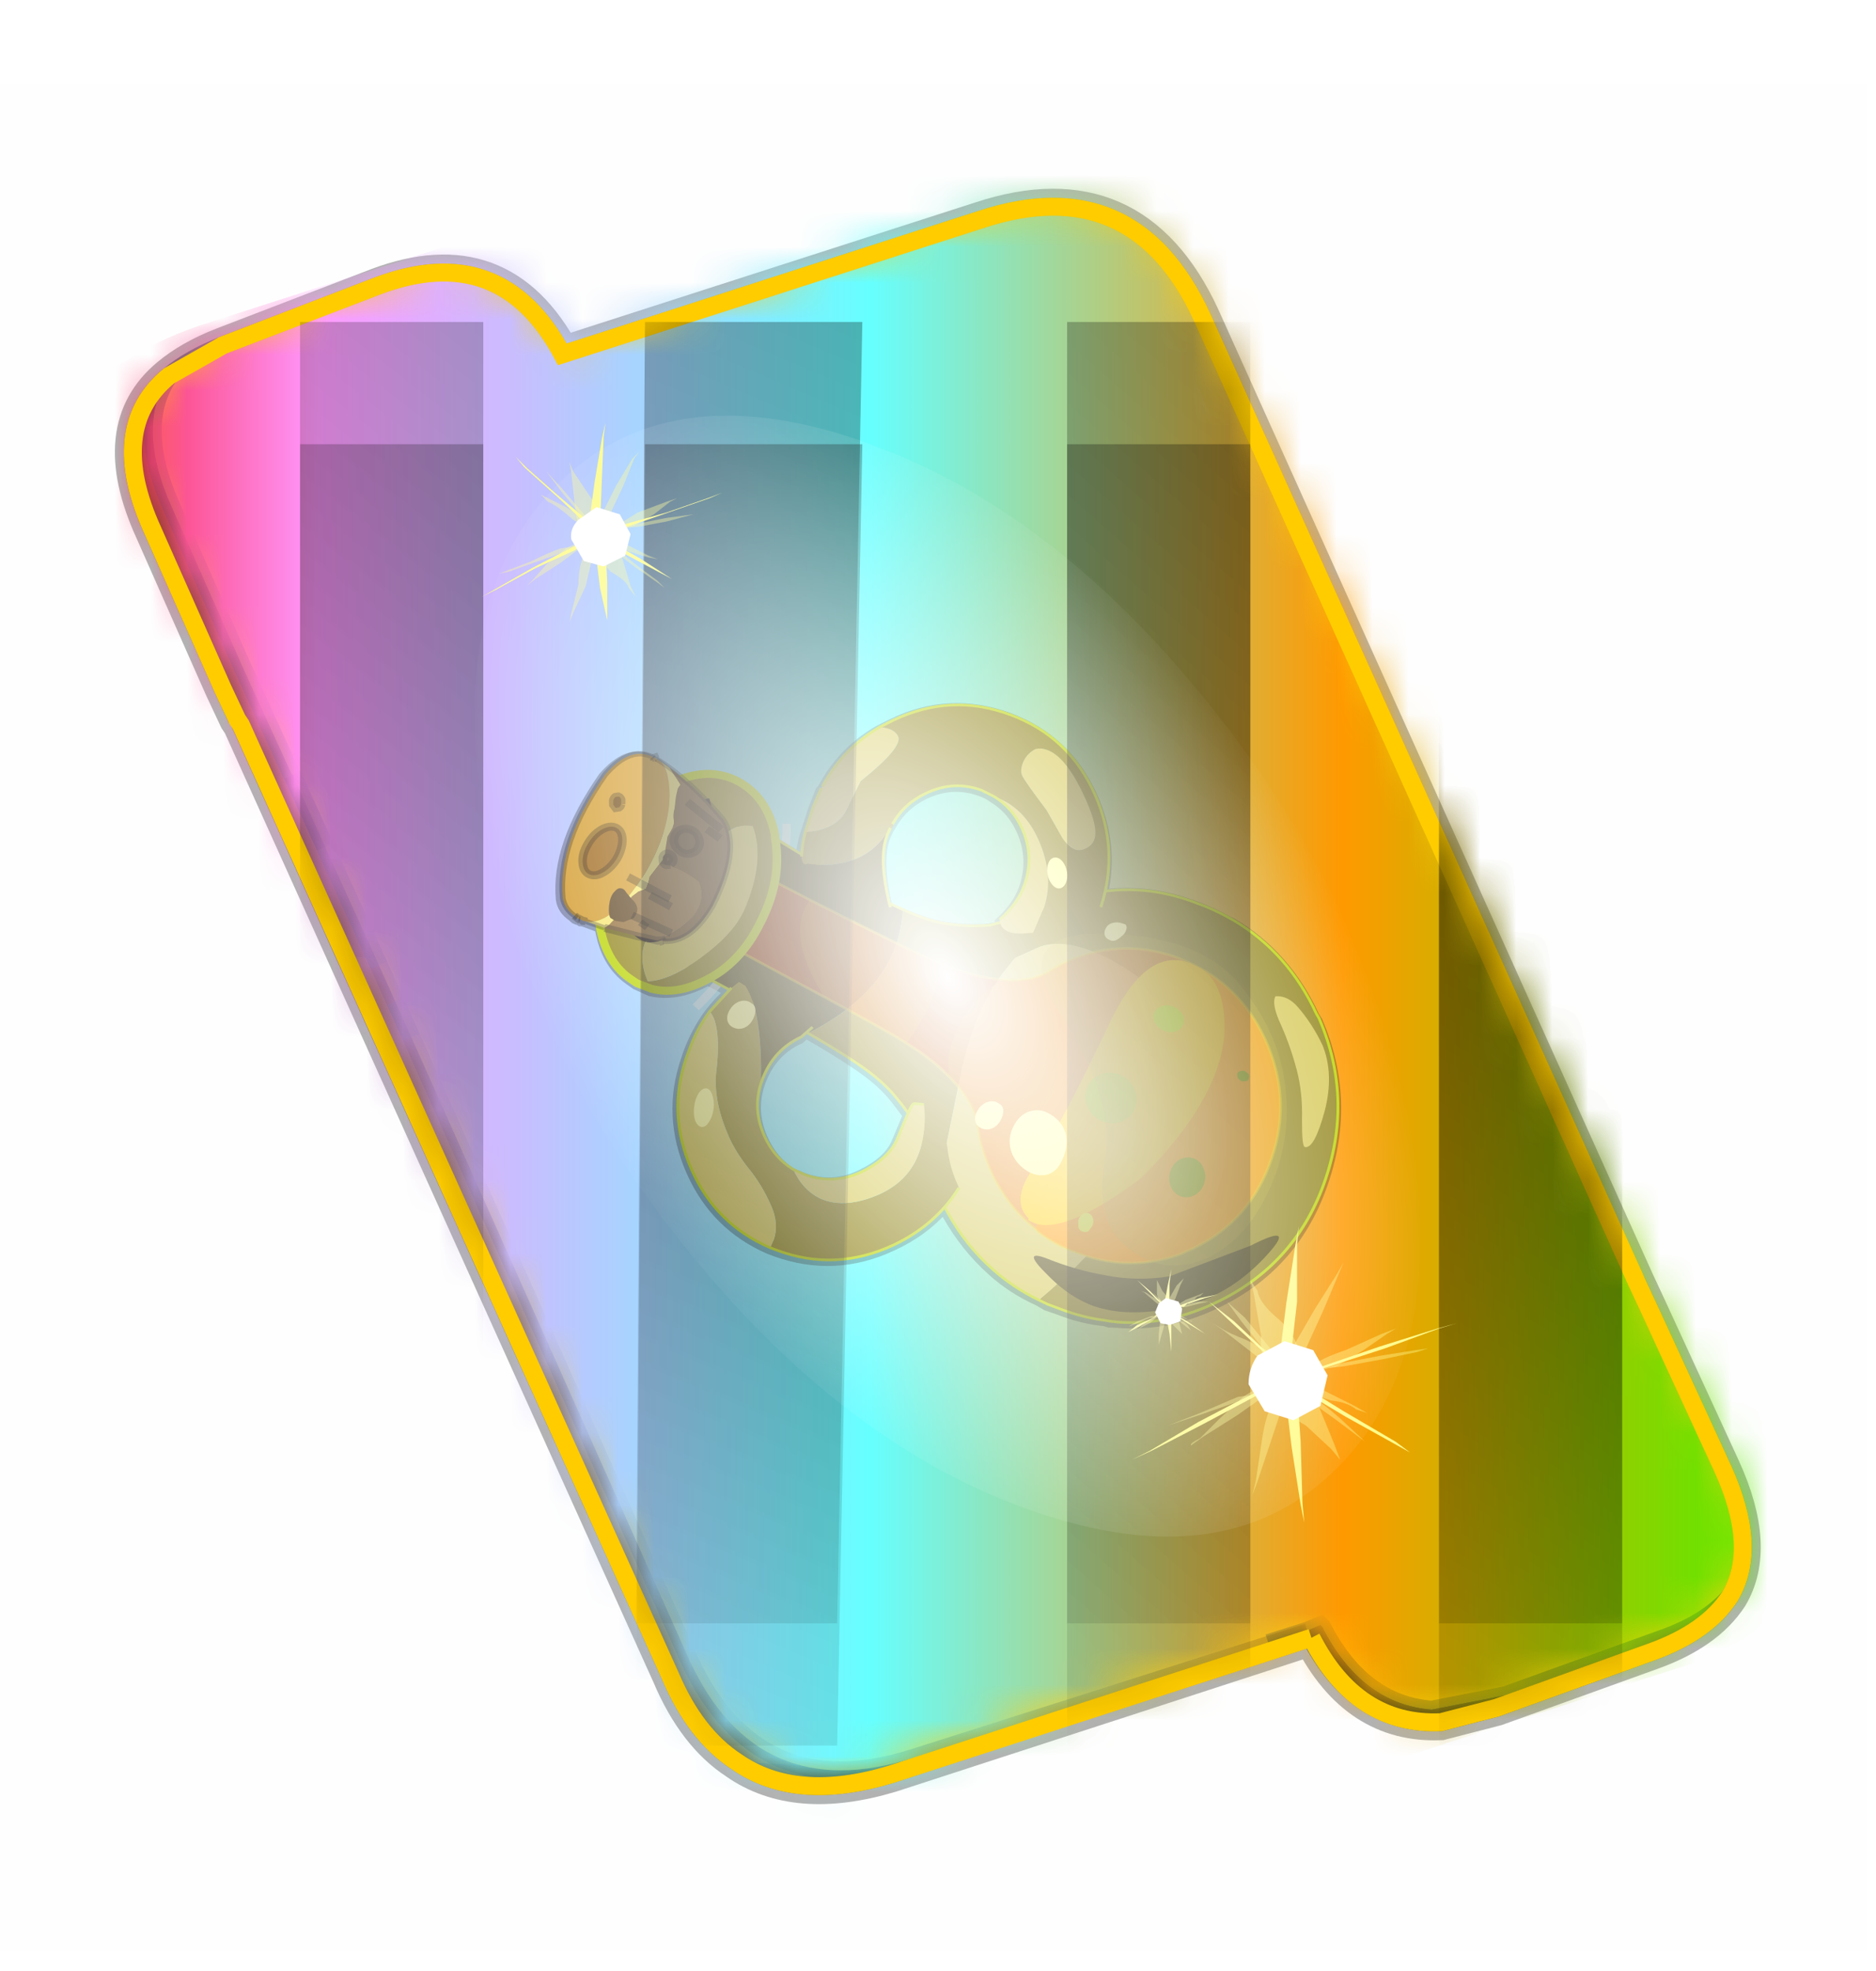 <?xml version='1.0' encoding='UTF-8'?>
<svg xmlns:xlink="http://www.w3.org/1999/xlink" xmlns="http://www.w3.org/2000/svg" version="1.1" width="60px" height="63px" viewBox="0.0 -2.325 60.309 62.631"><defs><g id="c1"><path fill="#000000" fill-opacity="0.004" d="M0.0 0.0 L60.0 0.0 60.0 60.0 0.0 60.0 0.0 0.0"/></g><g id="c2"><path fill="#006699" stroke="none" d="M31.5 39.85 L19.8 43.65 Q17.15 44.45 15.5 43.3 14.35 42.55 13.65 40.9 L1.7 14.45 1.6 14.3 1.2 13.45 -0.75 9.05 Q-2.05 6.2 -0.3 4.75 0.3 4.25 1.2 3.9 L5.5 2.25 Q8.95 0.95 10.65 4.15 L22.3 0.4 Q26.55 -1.0 28.45 3.1 L40.55 29.95 40.9 30.7 42.95 35.15 Q43.95 37.35 43.15 38.7 42.5 39.7 40.95 40.25 L36.65 41.8 35.1 42.2 Q32.75 42.3 31.5 39.85"/><path fill="none" stroke="#000000" stroke-width="1.0" stroke-opacity="0.298" d="M31.5 39.85 L19.8 43.65 Q17.15 44.45 15.5 43.3 14.35 42.55 13.65 40.9 L1.7 14.45 1.6 14.3 1.2 13.45 -0.75 9.05 Q-2.05 6.2 -0.3 4.75 0.3 4.25 1.2 3.9 L5.5 2.25 Q8.95 0.95 10.65 4.15 L22.3 0.4 Q26.55 -1.0 28.45 3.1 L40.55 29.95 40.9 30.7 42.95 35.15 Q43.95 37.35 43.15 38.7 42.5 39.7 40.95 40.25 L36.65 41.8 35.1 42.2 Q32.75 42.3 31.5 39.85"/><path fill="#5b3c00" stroke="none" d="M0.75 8.25 L29.8 9.75 25.55 0.9 Q26.9 1.6 27.8 3.55 L40.7 32.15 Q42.6 36.3 38.3 37.65 L23.3 42.5 13.15 21.4 4.6 20.9 0.7 12.25 Q-0.45 9.75 0.75 8.25 M20.1 43.55 L19.8 43.65 Q17.15 44.45 15.5 43.3 L20.1 43.55"/><path fill="#724b00" stroke="none" d="M25.55 0.9 L29.8 9.75 0.75 8.25 Q1.45 7.3 3.1 6.75 L21.65 0.8 25.55 0.9 M4.6 20.9 L13.15 21.4 23.3 42.5 20.1 43.55 15.5 43.3 Q14.35 42.55 13.65 40.9 L4.6 20.9"/><path fill="none" stroke="#000000" stroke-width="0.5" stroke-opacity="0.302" d="M0.75 8.25 Q-0.45 9.75 0.7 12.25 L4.6 20.9 M23.3 42.5 L38.3 37.65 Q42.6 36.3 40.7 32.15 L27.8 3.55 Q26.9 1.6 25.55 0.9 L21.65 0.8 3.1 6.75 Q1.45 7.3 0.75 8.25 M20.1 43.55 L19.8 43.65 Q17.15 44.45 15.5 43.3 14.35 42.55 13.65 40.9 L4.6 20.9 M20.1 43.55 L23.3 42.5"/><path fill="#fed00b" stroke="none" d="M40.5 29.85 L40.55 29.95 40.9 30.7 42.95 35.15 Q43.95 37.35 43.15 38.7 42.5 39.45 41.2 39.9 L36.9 41.45 34.85 41.85 Q32.9 41.7 31.8 39.55 L31.75 39.5 31.4 39.65 30.3 40.0 31.4 39.65 31.4 39.7 20.4 43.2 Q16.1 44.55 14.2 40.5 L6.45 23.15 6.0 22.15 5.55 21.15 4.05 17.85 3.15 15.85 3.1 15.8 1.75 12.85 -0.2 8.45 Q-1.25 6.15 -0.3 4.75 0.3 4.25 1.2 3.9 L5.5 2.25 Q8.95 0.95 10.65 4.15 L22.3 0.4 Q26.55 -1.0 28.45 3.1 L40.5 29.85"/><path fill="#5b3c00" stroke="none" d="M43.15 38.7 Q42.5 39.7 40.95 40.25 L36.65 41.8 35.1 42.2 Q32.75 42.3 31.45 39.8 L31.4 39.7 31.4 39.65 31.75 39.5 31.8 39.55 Q32.9 41.7 34.85 41.85 L36.9 41.45 41.2 39.9 Q42.5 39.45 43.15 38.7 M3.1 15.8 Q2.25 15.35 1.6 14.3 L1.2 13.45 -0.75 9.05 Q-2.05 6.2 -0.3 4.75 -1.25 6.15 -0.2 8.45 L1.75 12.85 3.1 15.8"/><path fill="#9d147b" stroke="none" d="M31.4 39.65 L30.3 40.0 31.4 39.65"/><path fill="none" stroke="#003333" stroke-width="0.5" stroke-opacity="0.51" d="M40.5 29.85 L40.55 29.95 40.9 30.7 42.95 35.15 Q43.95 37.35 43.15 38.7 42.5 39.7 40.95 40.25 L36.65 41.8 35.1 42.2 Q32.75 42.3 31.45 39.8 L31.4 39.7 M6.45 23.15 L6.0 22.15 M5.55 21.15 L4.05 17.85 3.1 15.8 1.75 12.85 -0.2 8.45 Q-1.25 6.15 -0.3 4.75 0.3 4.25 1.2 3.9 L5.5 2.25 Q8.95 0.95 10.65 4.15 M1.6 14.3 L1.2 13.45 -0.75 9.05 Q-2.05 6.2 -0.3 4.75 M31.4 39.65 L31.75 39.5 31.8 39.55 Q32.9 41.7 34.85 41.85 L36.9 41.45 41.2 39.9 Q42.5 39.45 43.15 38.7 M31.4 39.65 L30.3 40.0 31.4 39.65 31.4 39.7"/><path fill="none" stroke="#000000" stroke-width="0.5" stroke-opacity="0.302" d="M31.4 39.7 L20.4 43.2 Q16.1 44.55 14.2 40.5 L6.45 23.15 M6.0 22.15 L5.55 21.15 M10.65 4.15 L22.3 0.4 Q26.55 -1.0 28.45 3.1 L40.5 29.85 M4.05 17.85 L3.15 15.85"/><path fill="#fcf2cf" stroke="none" d="M9.15 13.6 Q9.8 12.8 9.55 11.6 L9.1 10.55 22.05 6.35 Q24.9 5.45 26.25 7.85 L26.5 8.3 35.8 29.0 35.95 29.35 Q34.75 29.3 34.1 30.1 33.45 30.9 33.7 32.1 L34.0 32.9 20.65 37.2 Q18.8 37.8 17.65 37.0 16.8 36.4 16.3 35.2 L6.95 14.6 6.8 14.4 7.1 14.4 Q8.4 14.45 9.15 13.6"/><path fill="#9f6b00" stroke="none" d="M28.25 6.1 L35.55 22.3 39.35 30.75 Q41.1 34.5 37.2 35.7 L20.45 41.1 Q16.8 42.25 15.2 39.0 L15.0 38.6 8.25 23.65 3.35 12.8 Q1.65 9.1 5.5 7.85 L22.25 2.5 Q26.05 1.25 27.75 4.95 L28.25 6.1 M9.15 13.6 Q8.4 14.45 7.1 14.4 L6.8 14.4 6.95 14.6 16.3 35.2 Q16.8 36.4 17.65 37.0 18.8 37.8 20.65 37.2 L34.0 32.9 33.7 32.1 Q33.45 30.9 34.1 30.1 34.75 29.3 35.95 29.35 L35.8 29.0 26.5 8.3 26.25 7.85 Q24.9 5.45 22.05 6.35 L9.1 10.55 9.55 11.6 Q9.8 12.8 9.15 13.6"/><path fill="none" stroke="#f0b92b" stroke-width="0.5" d="M9.15 13.6 Q9.8 12.8 9.55 11.6 L9.1 10.55 22.05 6.35 Q24.9 5.45 26.25 7.85 L26.5 8.3 35.8 29.0 35.95 29.35 Q34.75 29.3 34.1 30.1 33.45 30.9 33.7 32.1 L34.0 32.9 20.65 37.2 Q18.8 37.8 17.65 37.0 16.8 36.4 16.3 35.2 L6.95 14.6 6.8 14.4 7.1 14.4 Q8.4 14.45 9.15 13.6"/><path fill="none" stroke="#feaa00" stroke-width="1.0" d="M28.25 6.1 L35.55 22.3 M15.0 38.6 L8.25 23.65"/><path fill="none" stroke="#fbeec5" stroke-width="1.0" d="M35.55 22.3 L39.35 30.75 Q41.1 34.5 37.2 35.7 L20.45 41.1 Q16.8 42.25 15.2 39.0 L15.0 38.6 M8.25 23.65 L3.35 12.8 Q1.65 9.1 5.5 7.85 L22.25 2.5 Q26.05 1.25 27.75 4.95 L28.25 6.1"/></g><g id="c3"><path fill="#7fdbfe" stroke="none" d="M10.75 4.9 Q10.75 4.6 10.9 4.35 11.25 3.45 11.95 2.75 13.3 1.5 14.35 2.1 15.4 2.7 14.95 4.45 14.7 5.4 14.1 6.15 L13.75 6.5 Q13.1 7.15 12.35 7.35 L11.4 7.2 Q10.95 6.9 10.75 6.4 10.5 5.75 10.75 4.9 M7.5 5.9 Q7.0 5.85 6.6 5.5 6.05 5.0 5.8 4.15 L5.7 3.6 Q5.55 2.65 5.8 1.7 6.25 0.0 7.5 0.0 L7.6 0.0 Q8.85 0.0 9.3 1.7 9.55 2.65 9.4 3.6 L9.3 4.15 8.5 5.5 7.6 5.9 7.5 5.9 M4.35 4.9 Q4.6 5.75 4.35 6.4 L3.7 7.2 2.75 7.35 Q2.0 7.15 1.35 6.5 L1.0 6.15 Q0.4 5.4 0.15 4.45 -0.3 2.7 0.75 2.1 1.8 1.5 3.15 2.75 3.85 3.45 4.2 4.35 L4.35 4.9 M5.5 13.7 Q4.45 13.9 3.65 12.95 2.75 12.0 3.2 10.25 3.7 8.5 5.25 7.6 6.4 6.9 7.55 7.0 8.75 6.9 9.9 7.6 11.45 8.5 11.95 10.25 12.35 12.0 11.5 12.95 10.7 13.9 9.65 13.7 8.55 13.5 7.55 12.6 6.55 13.5 5.5 13.7"/></g><g id="c4"><g><use transform="matrix(1.0,0.0,0.0,1.0,0.0,0.0)" xlink:href="#c3"/></g></g><radialGradient gradientUnits="userSpaceOnUse" r="819.2" cx="0" cy="0" spreadMethod="pad" gradientTransform="matrix(0.091,0.0,0.0,0.091,0.6,3.4)" id="gradient1"><stop offset="0.0" stop-color="#ffffff"/><stop offset="1.0" stop-color="#ffffff" stop-opacity="0.0"/></radialGradient><g id="c5"><path stroke="none" fill="url(#gradient1)" d="M36.65 -54.65 Q60.05 -42.0 69.75 -17.95 80.55 8.9 68.0 34.1 55.45 59.35 26.8 68.2 -1.8 77.05 -29.7 64.3 -57.6 51.6 -68.45 24.75 -79.3 -2.05 -66.75 -27.25 L-66.7 -27.3 Q-54.1 -52.5 -25.5 -61.4 3.1 -70.2 31.0 -57.5 L36.65 -54.65"/></g><g id="c6"><g><use transform="matrix(1.0,0.0,0.0,1.0,0.0,0.0)" xlink:href="#c5"/></g></g><radialGradient gradientUnits="userSpaceOnUse" r="819.2" cx="0" cy="0" spreadMethod="pad" gradientTransform="matrix(0.209,0.0,0.0,0.177,67.15,107.2)" id="gradient2"><stop offset="0.357" stop-color="#ffffff"/><stop offset="0.671" stop-opacity="0.0"/></radialGradient><g id="c7"><path fill="none" stroke-linejoin="round" stroke-linecap="round" stroke="url(#gradient2)" stroke-width="0.5" d="M136.55 165.8 L68.6 106.0 68.4 106.0 118.25 201.5 M68.3 105.8 L68.35 105.8 68.3 105.8 68.3 105.85 68.4 106.0 68.3 106.0 86.55 211.5 M68.3 105.8 L68.3 105.85 68.3 106.0 68.15 105.95 18.25 151.55 M68.3 105.85 L68.25 105.85 68.3 106.0 50.0 193.2 M68.25 105.85 L68.15 105.95 0.05 97.7 M68.3 105.85 L68.25 105.8 68.25 105.85 M68.25 105.8 L68.2 105.7 0.0 45.7 M68.3 105.8 L68.25 105.75 68.25 105.8 M68.25 105.75 L68.2 105.7 18.25 10.05 M68.6 106.0 L68.35 105.8 118.25 60.15 M86.6 18.35 L68.3 105.8 M136.6 114.25 L68.6 106.0 M68.25 105.75 L49.95 0.05"/></g><g id="c8"><g><use transform="matrix(1.0,0.0,0.0,1.0,0.0,0.0)" xlink:href="#c7"/></g></g><g id="c9"><g><use transform="matrix(1.0,0.0,0.0,1.0,0.0,0.0)" xlink:href="#c2"/></g><g><use transform="matrix(0.239,-0.087,0.1,0.234,34.25,31.15)" xlink:href="#c4"/></g><g><use transform="matrix(0.239,-0.087,0.1,0.234,4.25,10.3)" xlink:href="#c4"/></g><g><use transform="matrix(0.141,-0.038,0.111,0.226,20.25,20.65)" filter="url(#filter7)" xlink:href="#c6"/></g><g><use transform="matrix(-0.155,0.051,0.084,0.147,22.6,3.15)" filter="url(#filter8)" xlink:href="#c8"/></g></g><filter id="filter7"><feColorMatrix in="SourceGraphic" type="matrix" values="0.0 0.0 0.0 0.0 0.797 0.0 0.0 0.0 0.0 0.598 0.0 0.0 0.0 0.0 0.199 0.0 0.0 0.0 1.0 0.0" result="cxform"/><feComposite operator="in" in2="SourceGraphic" result="color-xform"/></filter><filter id="filter8"><feColorMatrix in="SourceGraphic" type="matrix" values="0.0 0.0 0.0 0.0 0.996 0.0 0.0 0.0 0.0 0.996 0.0 0.0 0.0 0.0 0.996 0.0 0.0 0.0 1.0 0.0" result="cxform"/><feComposite operator="in" in2="SourceGraphic" result="color-xform"/></filter><g id="c10"><path fill="#ffffff" stroke="none" d="M37.9 92.95 L26.2 96.75 Q23.55 97.55 21.9 96.4 20.75 95.65 20.05 94.0 L8.1 67.55 8.0 67.4 7.6 66.55 5.65 62.15 Q4.35 59.3 6.1 57.85 6.7 57.35 7.6 57.0 L11.9 55.35 Q15.35 54.05 17.05 57.25 L28.7 53.5 Q32.95 52.1 34.85 56.2 L46.95 83.05 47.3 83.8 49.35 88.25 Q50.35 90.45 49.55 91.8 48.9 92.8 47.35 93.35 L43.05 94.9 41.5 95.3 Q39.15 95.4 37.9 92.95"/></g><linearGradient gradientUnits="userSpaceOnUse" x1="-819.2" x2="819.2" spreadMethod="pad" gradientTransform="matrix(0.026,0.0,0.0,0.027,20.9,21.95)" id="gradient3"><stop offset="0.0" stop-color="#f90013"/><stop offset="0.161" stop-color="#ff99ff"/><stop offset="0.463" stop-color="#66ffff"/><stop offset="0.722" stop-color="#ff9900"/><stop offset="1.0" stop-color="#33ff00"/></linearGradient><g id="c11"><path stroke="none" fill="url(#gradient3)" d="M0.6 8.2 Q1.05 7.55 2.0 7.1 2.65 6.65 3.65 6.3 L22.15 0.35 Q26.4 -1.05 28.3 3.05 L41.2 31.65 Q42.8 35.1 40.05 36.65 39.35 37.25 38.15 37.6 L19.65 43.6 Q17.0 44.4 15.35 43.25 14.2 42.5 13.5 40.85 L0.55 12.2 Q-0.6 9.7 0.6 8.2"/></g><g id="c12"><g><use transform="matrix(1.0,0.0,0.0,1.0,0.0,0.0)" xlink:href="#c11"/></g></g><g id="c13"><path fill="none" stroke="#000000" stroke-width="1.5" stroke-opacity="0.302" d="M115.05 27.75 L117.1 25.95 Q117.35 25.7 117.75 25.55 L118.0 25.15 118.15 25.05 118.25 25.05 118.5 24.8 118.75 24.25 Q119.95 22.45 119.4 20.5 116.2 10.7 103.25 1.65 97.05 -1.85 94.1 1.25 L94.1 1.4 Q93.95 1.4 93.95 1.65 L93.85 1.65 93.7 1.8 93.55 1.8 93.05 2.55 92.15 4.25 Q91.4 5.5 90.6 7.1 84.8 7.1 81.45 10.95 77.8 15.35 79.35 22.05 L79.6 22.7 78.2 24.5 76.4 27.0 Q75.6 25.3 74.05 23.35 L70.95 19.6 68.25 16.65 67.85 16.5 Q61.8 11.1 54.05 9.55 L51.2 9.15 Q39.7 7.7 31.4 14.95 23.3 22.2 23.3 33.7 23.3 43.15 28.7 51.0 L28.55 51.0 Q20.55 52.7 14.25 58.4 11.9 60.45 9.95 62.9 L9.45 63.4 Q2.75 72.2 2.6 84.5 L2.45 85.4 Q2.6 101.0 13.2 113.55 24.05 126.5 39.8 128.55 49.9 129.95 58.15 126.2 L59.45 125.7 60.1 125.2 Q63.7 123.5 66.8 120.65 L68.65 119.1 69.65 117.8 Q73.15 114.2 75.1 109.95 77.8 104.25 78.45 97.55 L78.45 96.35 Q83.6 99.2 89.85 99.85 101.35 101.15 109.6 94.05 L110.5 93.25 Q117.75 86.05 117.75 75.2 117.75 64.05 110.35 55.4 L109.6 54.5 Q106.65 51.15 103.15 48.8 100.7 47.25 98.35 46.25 L99.9 44.4 100.95 43.25 101.95 43.4 Q107.65 44.15 111.3 41.7 L113.2 39.75 114.0 38.5 Q116.7 34.2 115.05 27.75 M77.7 78.0 L81.45 81.9 Q84.15 84.75 89.85 85.4 95.25 86.05 99.25 82.65 L100.95 81.0 Q103.15 77.9 103.15 73.5 103.15 68.35 99.9 64.3 L99.25 63.55 Q95.25 59.15 89.85 58.65 L88.55 58.1 88.4 58.25 Q82.45 65.85 80.5 69.6 79.1 72.2 78.45 74.9 L77.7 78.0 M59.6 27.5 L59.05 27.1 Q55.6 24.15 51.2 23.6 45.65 22.95 41.75 26.35 40.85 27.1 40.2 28.15 37.9 31.25 37.9 35.4 37.9 41.05 41.75 45.45 44.1 48.15 48.2 49.85 L48.45 50.5 49.9 50.25 50.15 50.25 Q54.3 49.2 58.15 46.9 60.5 45.45 63.6 42.5 L65.15 40.95 65.4 40.55 Q63.85 32.15 60.75 28.65 L60.0 27.9 59.6 27.5"/><path fill="none" stroke="#ffffff" stroke-width="1.5" stroke-opacity="0.502" d="M76.25 20.5 Q78.35 26.7 88.55 36.4 96.7 43.25 104.8 47.0"/><path fill="#4f1219" fill-opacity="0.541" d="M10.0 71.35 Q17.65 69.05 29.6 73.15 41.5 77.2 48.45 84.8 55.35 92.4 58.55 102.05 61.85 111.75 59.7 118.85 57.55 126.0 43.8 123.6 30.05 121.15 20.4 111.9 10.75 102.7 6.55 88.15 2.4 73.6 10.0 71.35"/><path fill="none" stroke="#ffffff" stroke-width="1.5" stroke-opacity="0.502" d="M10.0 71.35 Q17.65 69.05 29.6 73.15 41.5 77.2 48.45 84.8 55.35 92.4 58.55 102.05 61.85 111.75 59.7 118.85 57.55 126.0 43.8 123.6 30.05 121.15 20.4 111.9 10.75 102.7 6.55 88.15 2.4 73.6 10.0 71.35"/><path fill="#524b14" stroke="none" d="M83.15 16.85 L104.95 37.7 Q94.25 50.0 88.05 58.0 69.55 55.3 63.25 42.1 70.65 34.55 83.15 16.85"/><path fill="#968a25" stroke="none" d="M88.05 58.0 Q82.15 65.55 80.15 69.35 78.75 71.95 78.05 74.65 76.55 79.55 77.25 84.2 L77.55 86.2 77.65 86.6 77.85 88.1 78.15 92.6 66.05 74.45 Q59.1 63.95 50.9 58.65 L48.2 57.0 43.2 56.5 Q37.4 56.5 31.5 64.05 25.1 72.25 25.1 82.1 25.1 86.8 27.3 90.2 L31.7 94.6 Q47.1 109.05 69.35 117.55 L68.25 118.75 66.45 120.35 Q63.35 123.15 59.8 124.95 L59.1 125.35 57.9 125.95 Q49.6 129.6 39.5 128.2 23.7 126.1 12.85 113.25 2.25 100.7 2.15 85.1 L2.25 84.2 Q2.45 71.95 9.15 63.15 L9.65 62.55 Q11.55 60.15 13.95 58.1 20.2 52.4 28.2 50.7 L31.0 50.2 38.7 50.0 40.6 50.3 40.9 50.3 41.2 50.3 42.5 50.4 49.6 49.9 49.8 49.9 Q54.0 48.9 57.9 46.6 60.2 45.2 63.25 42.1 69.55 55.3 88.05 58.0"/><path fill="#d7ca5b" stroke="none" d="M78.15 92.6 L78.25 93.9 78.25 94.3 78.05 97.2 Q77.45 103.95 74.75 109.55 72.75 113.85 69.35 117.55 47.1 109.05 31.7 94.6 L27.3 90.2 Q25.1 86.8 25.1 82.1 25.1 72.25 31.5 64.05 37.4 56.5 43.2 56.5 L48.2 57.0 50.9 58.65 Q59.1 63.95 66.05 74.45 L78.15 92.6"/><path fill="none" stroke="#bdd60a" stroke-width="0.5" d="M104.95 37.7 Q94.25 50.0 88.05 58.0 82.15 65.55 80.15 69.35 78.75 71.95 78.05 74.65 76.55 79.55 77.25 84.2 L77.55 86.2 77.65 86.6 77.85 88.1 78.15 92.6 78.25 93.9 78.25 94.3 78.05 97.2 Q77.45 103.95 74.75 109.55 72.75 113.85 69.35 117.55 L68.25 118.75 66.45 120.35 Q63.35 123.15 59.8 124.95 L59.1 125.35 57.9 125.95 Q49.6 129.6 39.5 128.2 23.7 126.1 12.85 113.25 2.25 100.7 2.15 85.1 L2.25 84.2 Q2.45 71.95 9.15 63.15 L9.65 62.55 Q11.55 60.15 13.95 58.1 20.2 52.4 28.2 50.7 L31.0 50.2 38.7 50.0 40.6 50.3 40.9 50.3 41.2 50.3 42.5 50.4 49.6 49.9 49.8 49.9 Q54.0 48.9 57.9 46.6 60.2 45.2 63.25 42.1 70.65 34.55 83.15 16.85"/><path fill="#ff3300" fill-opacity="0.463" d="M77.95 35.05 L84.35 27.65 94.45 38.6 82.75 52.6 Q84.65 39.4 77.95 35.05 M72.45 65.45 Q69.35 69.65 67.85 73.65 L67.15 71.75 Q66.35 69.75 64.75 67.85 L62.4 65.45 Q59.1 62.35 54.5 60.75 L52.0 59.95 Q56.2 58.1 61.0 53.6 63.35 57.9 66.35 60.65 69.25 63.35 72.45 65.45"/><path fill="#ff6600" fill-opacity="0.533" d="M77.95 35.05 Q84.65 39.4 82.75 52.6 74.45 62.55 72.45 65.45 69.25 63.35 66.35 60.65 63.35 57.9 61.0 53.6 63.95 50.9 77.95 35.05 M67.85 73.65 Q65.85 78.55 66.45 82.8 L66.75 83.9 Q67.95 88.0 67.85 92.6 L67.85 92.8 Q67.65 99.7 64.75 104.95 L19.8 67.75 21.0 66.55 Q29.3 59.25 40.8 60.75 L42.9 61.15 43.1 61.15 43.8 61.35 Q47.6 62.05 52.0 59.95 L54.5 60.75 Q59.1 62.35 62.4 65.45 L64.75 67.85 Q66.35 69.75 67.15 71.75 L67.85 73.65"/><path fill="#ff9900" stroke="none" d="M64.75 104.95 L64.45 105.75 Q62.5 109.15 59.4 111.75 56.3 114.45 52.8 115.95 48.0 117.95 42.4 117.85 L39.7 117.55 Q28.3 116.05 20.3 106.55 12.45 97.3 12.65 85.5 12.85 74.75 19.8 67.75 L64.75 104.95"/><path fill="none" stroke="#e7d010" stroke-width="0.5" stroke-opacity="0.471" d="M82.75 52.6 L94.45 38.6 84.35 27.65 77.95 35.05 M82.75 52.6 Q74.45 62.55 72.45 65.45 69.35 69.65 67.85 73.65 65.85 78.55 66.45 82.8 L66.75 83.9 Q67.95 88.0 67.85 92.6 L67.85 92.8 Q67.65 99.7 64.75 104.95 L64.45 105.75 Q62.5 109.15 59.4 111.75 56.3 114.45 52.8 115.95 48.0 117.95 42.4 117.85 L39.7 117.55 Q28.3 116.05 20.3 106.55 12.45 97.3 12.65 85.5 12.85 74.75 19.8 67.75 L21.0 66.55 Q29.3 59.25 40.8 60.75 L42.9 61.15 43.1 61.15 43.8 61.35 Q47.6 62.05 52.0 59.95 56.2 58.1 61.0 53.6 63.95 50.9 77.95 35.05"/><path fill="#ffcc00" stroke="none" d="M19.2 68.35 Q25.5 62.05 38.2 74.65 51.6 87.5 61.5 95.1 66.65 99.0 65.05 102.9 L65.25 103.0 Q62.2 108.35 43.6 102.5 25.1 93.7 19.2 82.7 14.35 72.75 19.2 68.45 L19.2 68.35"/><path fill="#524b14" stroke="none" d="M64.85 110.95 Q68.65 107.45 66.05 113.75 63.55 120.25 58.8 123.15 54.2 126.1 46.0 127.0 37.8 127.9 29.0 123.45 20.2 118.95 30.2 120.45 L45.9 121.05 Q51.7 120.05 56.3 117.25 61.0 114.55 64.85 110.95"/><path fill="#d7ca5b" stroke="none" d="M7.75 78.75 Q9.05 79.85 8.95 84.1 8.95 88.4 9.65 92.8 10.35 97.1 12.45 101.7 14.45 106.35 13.95 106.55 12.55 107.45 8.05 101.5 3.75 95.7 3.55 90.0 3.65 85.7 4.85 81.9 5.65 79.35 7.75 78.75"/><path fill="#968a25" stroke="none" d="M94.95 46.2 L95.75 45.1 97.45 45.7 102.75 48.5 Q101.85 51.8 106.35 59.75 108.8 64.55 108.8 71.35 108.8 74.35 107.85 77.95 106.85 81.4 106.85 85.7 106.85 89.2 108.8 91.6 L110.1 92.9 109.2 93.7 Q101.05 100.9 89.45 99.6 80.95 98.6 74.35 93.5 L74.35 92.4 Q74.35 89.3 73.35 85.9 72.35 82.5 72.35 81.0 72.35 79.45 73.25 78.15 L74.05 77.05 Q75.35 81.4 78.15 84.8 82.55 90.1 90.05 90.1 95.65 90.1 98.35 87.1 100.45 84.7 100.55 80.65 102.85 77.55 102.85 73.15 102.85 67.95 99.55 63.95 94.05 51.6 94.95 46.2"/><path fill="#524b14" stroke="none" d="M99.55 63.95 L98.95 63.25 Q94.95 58.85 89.45 58.25 L86.85 57.2 94.95 46.2 Q94.05 51.6 99.55 63.95"/><path fill="#d7ca5b" stroke="none" d="M102.75 48.5 Q106.25 50.8 109.2 54.2 L110.0 55.1 Q117.4 63.75 117.4 74.85 117.4 85.7 110.1 92.9 L108.8 91.6 Q106.85 89.2 106.85 85.7 106.85 81.4 107.85 77.95 108.8 74.35 108.8 71.35 108.8 64.55 106.35 59.75 101.85 51.8 102.75 48.5 M74.05 77.05 L75.55 76.35 Q75.85 76.15 77.15 77.45 L81.05 81.5 Q83.85 84.4 89.45 85.1 94.95 85.7 98.95 82.3 L100.55 80.65 Q100.45 84.7 98.35 87.1 95.65 90.1 90.05 90.1 82.55 90.1 78.15 84.8 75.35 81.4 74.05 77.05"/><path fill="none" stroke="#bdd60a" stroke-width="0.5" d="M97.45 45.7 L102.75 48.5 Q106.25 50.8 109.2 54.2 L110.0 55.1 Q117.4 63.75 117.4 74.85 117.4 85.7 110.1 92.9 L109.2 93.7 Q101.05 100.9 89.45 99.6 80.95 98.6 74.35 93.5 M74.05 77.05 L75.55 76.35 Q75.85 76.15 77.15 77.45 L81.05 81.5 Q83.85 84.4 89.45 85.1 94.95 85.7 98.95 82.3 L100.55 80.65 Q102.85 77.55 102.85 73.15 102.85 67.95 99.55 63.95 L98.95 63.25 Q94.95 58.85 89.45 58.25 L86.85 57.2"/><path fill="#ffff99" stroke="none" d="M111.1 67.65 Q110.1 66.95 109.35 65.7 108.6 64.4 108.5 63.2 108.35 62.0 108.95 61.65 109.55 61.3 110.6 62.0 111.55 62.7 112.3 64.0 113.05 65.25 113.2 66.45 113.25 67.65 112.65 68.0 112.05 68.35 111.1 67.65"/><path fill="#d7ca5b" stroke="none" d="M73.75 23.05 Q68.75 24.45 65.65 21.95 L60.8 17.45 Q51.3 14.05 51.3 11.9 51.3 10.9 52.3 10.0 52.9 9.5 53.7 9.2 61.4 10.8 67.55 16.15 L67.85 16.35 70.65 19.25 73.75 23.05 M43.3 53.7 L39.6 49.9 Q35.6 45.0 35.6 38.0 35.6 31.35 39.8 27.85 37.5 30.95 37.5 35.15 37.5 40.7 41.4 45.1 43.8 47.8 47.9 49.5 48.8 51.9 45.5 53.1 L43.3 53.7 M29.4 22.05 Q31.0 22.25 32.3 23.45 33.6 24.75 33.6 25.85 33.6 26.95 32.1 33.25 L31.5 39.1 Q30.9 42.2 28.9 42.2 26.5 42.2 25.6 39.9 24.8 38.0 24.8 33.85 24.8 25.15 27.6 22.85 28.4 22.15 29.4 22.05"/><path fill="#968a25" stroke="none" d="M53.7 9.2 Q52.9 9.5 52.3 10.0 51.3 10.9 51.3 11.9 51.3 14.05 60.8 17.45 L65.65 21.95 Q68.75 24.45 73.75 23.05 75.35 25.25 76.15 27.05 76.75 28.75 75.75 28.65 66.75 33.25 59.3 27.25 L58.7 26.75 Q55.3 23.85 50.9 23.35 45.3 22.65 41.4 26.05 L39.8 27.85 Q35.6 31.35 35.6 38.0 35.6 45.0 39.6 49.9 L43.3 53.7 41.5 53.7 30.2 53.2 Q22.9 44.4 22.9 33.45 22.9 21.85 31.1 14.65 39.3 7.4 50.9 8.8 L53.7 9.2 M29.4 22.05 Q28.4 22.15 27.6 22.85 24.8 25.15 24.8 33.85 24.8 38.0 25.6 39.9 26.5 42.2 28.9 42.2 30.9 42.2 31.5 39.1 L32.1 33.25 Q33.6 26.95 33.6 25.85 33.6 24.75 32.3 23.45 31.0 22.25 29.4 22.05"/><path fill="#524b14" stroke="none" d="M59.3 27.25 Q66.75 33.25 75.75 28.65 L65.15 41.0 Q63.65 31.95 60.4 28.35 L59.3 27.25"/><path fill="none" stroke="#bdd60a" stroke-width="0.5" d="M73.75 23.05 L70.65 19.25 67.85 16.35 M67.55 16.15 Q61.4 10.8 53.7 9.2 L50.9 8.8 Q39.3 7.4 31.1 14.65 22.9 21.85 22.9 33.45 22.9 44.4 30.2 53.2 M39.8 27.85 L41.4 26.05 Q45.3 22.65 50.9 23.35 55.3 23.85 58.7 26.75 M76.15 27.05 Q75.35 25.25 73.75 23.05 M39.8 27.85 Q37.5 30.95 37.5 35.15 37.5 40.7 41.4 45.1 43.8 47.8 47.9 49.5 M59.3 27.25 L60.4 28.35 Q63.65 31.95 65.15 41.0"/><path fill="none" stroke="#968a25" stroke-width="0.5" d="M58.7 26.75 L59.3 27.25"/><path fill="#ffff99" stroke="none" d="M34.25 47.0 Q33.55 46.3 33.25 45.2 32.95 44.05 33.2 43.1 33.5 42.1 34.2 41.95 34.9 41.75 35.6 42.45 36.3 43.15 36.6 44.3 36.9 45.4 36.65 46.35 36.4 47.35 35.7 47.55 35.0 47.7 34.25 47.0"/><path fill="#c0410c" stroke="none" d="M94.5 14.25 L93.65 13.95 93.55 13.85 93.65 13.85 94.5 14.25 M105.75 32.65 Q106.7 32.65 107.4 31.9 L107.75 32.2 Q106.85 32.7 105.75 32.65"/><path fill="#852b07" stroke="none" d="M107.4 31.9 L107.45 31.9 107.5 31.75 107.75 32.2 107.4 31.9"/><path fill="#6e2305" stroke="none" d="M93.65 13.95 L93.55 13.95 93.55 13.85 93.65 13.95"/><path fill="#a92201" stroke="none" d="M88.35 19.15 L88.45 19.25 88.35 19.25 88.35 19.15"/><path fill="#9f243d" stroke="none" d="M93.65 13.85 L93.55 13.85 93.65 13.85 M88.35 19.15 L88.35 19.25 88.35 19.15"/><path fill="#968a25" stroke="none" d="M113.7 38.05 L112.8 39.4 110.8 41.2 Q107.25 43.7 101.6 42.95 94.2 42.1 87.75 36.0 81.15 30.05 79.25 22.6 L78.95 21.7 Q77.5 14.85 81.1 10.45 84.9 5.9 92.35 6.8 99.75 7.85 106.2 13.85 112.8 19.8 114.7 27.2 116.35 33.75 113.7 38.05 M107.5 31.75 Q108.95 30.1 107.2 26.2 105.4 22.55 101.45 19.0 99.0 16.8 96.75 15.4 L96.65 15.5 94.5 14.25 93.65 13.85 93.55 13.85 93.55 13.95 Q89.85 12.6 88.35 14.25 87.05 15.9 88.35 19.15 L88.35 19.25 Q87.15 18.6 85.8 18.3 83.7 17.9 82.0 18.95 82.4 25.65 89.45 32.85 92.9 36.45 100.5 38.8 107.25 40.85 110.85 39.7 L110.8 38.65 Q110.65 36.85 110.0 35.25 109.25 33.55 108.15 32.55 L107.75 32.2 107.5 31.75 M109.4 28.5 Q109.35 31.15 107.75 32.2 109.35 31.15 109.4 28.5 M87.3 12.35 Q89.4 12.05 93.55 13.85 89.4 12.05 87.3 12.35"/><path fill="#d7ca5b" stroke="none" d="M88.45 19.25 L88.55 19.25 88.7 19.8 Q90.5 23.5 94.5 27.2 98.45 30.75 102.35 32.1 104.15 32.8 105.55 32.65 L105.75 32.65 Q106.85 32.7 107.75 32.2 L108.15 32.55 Q109.25 33.55 110.0 35.25 110.65 36.85 110.8 38.65 L110.85 39.7 Q107.25 40.85 100.5 38.8 92.9 36.45 89.45 32.85 82.4 25.65 82.0 18.95 83.7 17.9 85.8 18.3 87.15 18.6 88.35 19.25 L88.45 19.25"/><path fill="#524b14" stroke="none" d="M94.5 14.25 L96.65 15.5 96.75 15.4 Q99.0 16.8 101.45 19.0 105.4 22.55 107.2 26.2 108.95 30.1 107.5 31.75 L107.45 31.9 107.4 31.9 Q106.7 32.65 105.75 32.65 L105.55 32.65 Q104.15 32.8 102.35 32.1 98.45 30.75 94.5 27.2 90.5 23.5 88.7 19.8 L88.55 19.25 88.45 19.25 88.35 19.15 Q87.05 15.9 88.35 14.25 89.85 12.6 93.55 13.95 L93.65 13.95 94.5 14.25"/><path fill="none" stroke="#332720" stroke-width="1.5" d="M107.5 31.75 Q108.95 30.1 107.2 26.2 105.4 22.55 101.45 19.0 99.0 16.8 96.75 15.4 L96.65 15.5 94.5 14.25 93.65 13.95 M93.55 13.95 Q89.85 12.6 88.35 14.25 87.05 15.9 88.35 19.15 L88.45 19.25 88.55 19.25 88.7 19.8 Q90.5 23.5 94.5 27.2 98.45 30.75 102.35 32.1 104.15 32.8 105.55 32.65 L105.75 32.65 Q106.7 32.65 107.4 31.9 L107.45 31.9 107.5 31.75 M107.75 32.2 Q109.35 31.15 109.4 28.5 M93.55 13.85 L93.65 13.95 M93.55 13.85 Q89.4 12.05 87.3 12.35 M93.65 13.85 L93.55 13.85 93.55 13.95 M107.75 32.2 Q106.85 32.7 105.75 32.65 M94.5 14.25 L93.65 13.85"/><path fill="none" stroke="#bdd60a" stroke-width="1.5" d="M113.7 38.05 Q116.35 33.75 114.7 27.2 112.8 19.8 106.2 13.85 99.75 7.85 92.35 6.8 84.9 5.9 81.1 10.45 77.5 14.85 78.95 21.7 L79.25 22.6 Q81.15 30.05 87.75 36.0 94.2 42.1 101.6 42.95 107.25 43.7 110.8 41.2 L112.8 39.4 113.7 38.05"/><path fill="#d6a137" stroke="none" d="M93.1 1.7 L93.15 1.6 93.2 1.55 93.2 1.45 93.45 1.45 93.6 1.2 93.6 1.15 Q96.45 -2.05 102.7 1.45 115.65 10.45 118.85 20.4 119.3 22.4 118.2 24.1 L117.9 24.65 117.75 24.95 117.75 24.9 117.65 24.9 117.5 25.05 117.25 25.35 117.2 25.45 Q116.9 25.55 116.65 25.8 112.8 28.05 103.1 20.65 L101.6 19.35 Q96.1 14.45 93.6 8.9 91.75 4.6 92.55 2.45 L93.1 1.7 M118.2 24.1 L117.75 24.9 118.2 24.1"/><path fill="#7a5c34" stroke="none" d="M91.55 4.0 L91.3 5.7 91.0 7.6 91.45 7.9 91.75 8.15 92.65 9.45 93.7 11.35 Q94.5 12.4 94.7 13.35 L94.9 13.9 95.45 14.6 96.95 15.85 98.1 17.7 98.9 19.2 100.2 20.05 Q97.0 21.8 94.95 25.55 L95.0 25.6 Q95.3 32.05 106.25 33.25 L106.1 33.25 105.45 33.5 105.4 33.55 105.4 33.65 Q100.9 35.65 94.55 30.45 85.65 22.3 86.4 16.25 88.5 9.05 91.55 4.0"/><path fill="#f7e876" stroke="none" d="M92.55 2.45 Q91.75 4.6 93.6 8.9 96.1 14.45 101.6 19.35 L103.1 20.65 Q112.8 28.05 116.65 25.8 L114.1 27.95 113.6 27.85 113.1 27.7 111.35 26.8 109.75 26.0 108.9 25.25 108.55 24.95 107.95 24.55 107.2 24.1 106.5 23.9 105.75 23.65 104.9 23.65 104.35 23.6 103.45 22.6 102.85 21.75 100.2 20.05 98.9 19.2 98.1 17.7 96.95 15.85 95.45 14.6 94.9 13.9 94.7 13.35 Q94.5 12.4 93.7 11.35 L92.65 9.45 91.75 8.15 91.45 7.9 91.0 7.6 91.3 5.7 91.55 4.0 92.55 2.45"/><path fill="#957240" stroke="none" d="M106.25 33.25 Q95.3 32.05 95.0 25.6 L94.95 25.55 Q97.0 21.8 100.2 20.05 L102.85 21.75 103.45 22.6 104.35 23.6 104.9 23.65 105.75 23.65 106.5 23.9 107.2 24.1 107.95 24.55 108.55 24.95 108.9 25.25 109.75 26.0 111.35 26.8 113.1 27.7 113.6 27.85 114.1 27.95 109.25 31.3 106.25 33.25 M105.6 33.5 L105.55 33.5 105.7 33.4 105.6 33.5"/><path fill="none" stroke="#120e10" stroke-width="1.0" stroke-opacity="0.302" d="M93.1 1.7 L92.55 2.45 91.55 4.0 Q88.5 9.05 86.4 16.25 85.65 22.3 94.55 30.45 100.9 35.65 105.4 33.65 M118.2 24.1 Q119.3 22.4 118.85 20.4 115.65 10.45 102.7 1.45 96.45 -2.05 93.6 1.15 M93.6 1.2 L93.45 1.45 M114.1 27.95 L116.65 25.8 M117.75 24.9 L117.5 25.05 M117.9 24.65 L118.2 24.1"/><path fill="none" stroke="#120e10" stroke-width="1.5" stroke-opacity="0.302" d="M116.65 25.8 Q116.9 25.55 117.2 25.45 L117.25 25.35 117.5 25.05 117.65 24.9 117.75 24.9 118.2 24.1 M93.45 1.45 L93.2 1.45 93.2 1.55 93.15 1.6 M93.6 1.15 L93.45 1.45 M105.4 33.55 L105.45 33.5 106.1 33.25 106.25 33.25 109.25 31.3 114.1 27.95 M117.75 24.95 L117.75 24.9 M105.55 33.5 L105.45 33.5 105.45 33.55 105.4 33.55 M105.7 33.4 L106.1 33.25 M105.6 33.5 L105.7 33.4 M105.4 33.65 L105.6 33.5"/><path fill="#a26d22" stroke="none" d="M106.8 16.55 Q105.2 15.15 104.6 13.6 104.05 12.1 104.85 11.25 105.7 10.45 107.45 10.8 109.2 11.2 110.8 12.55 112.45 13.9 112.95 15.45 113.5 17.0 112.7 17.8 111.85 18.65 110.15 18.25 108.45 17.9 106.8 16.55"/><path fill="none" stroke="#120e10" stroke-width="1.5" stroke-opacity="0.302" d="M106.8 16.55 Q105.2 15.15 104.6 13.6 104.05 12.1 104.85 11.25 105.7 10.45 107.45 10.8 109.2 11.2 110.8 12.55 112.45 13.9 112.95 15.45 113.5 17.0 112.7 17.8 111.85 18.65 110.15 18.25 108.45 17.9 106.8 16.55"/><path fill="#664d2c" stroke="none" d="M94.45 20.05 Q93.5 20.2 92.75 19.65 92.0 19.0 91.85 18.05 91.7 17.1 92.25 16.3 92.8 15.55 93.75 15.4 94.65 15.3 95.4 15.85 96.15 16.45 96.35 17.4 96.45 18.35 95.9 19.15 95.35 19.95 94.45 20.05"/><path fill="none" stroke="#120e10" stroke-width="1.5" stroke-opacity="0.302" d="M94.45 20.05 Q93.5 20.2 92.75 19.65 92.0 19.0 91.85 18.05 91.7 17.1 92.25 16.3 92.8 15.55 93.75 15.4 94.65 15.3 95.4 15.85 96.15 16.45 96.35 17.4 96.45 18.35 95.9 19.15 95.35 19.95 94.45 20.05"/><path fill="#664d2c" stroke="none" d="M112.4 26.55 L111.8 27.35 110.55 28.05 108.5 27.95 Q107.45 27.25 107.2 26.4 107.0 25.45 107.45 24.6 L107.9 23.05 Q107.95 22.3 108.5 22.05 108.9 21.75 109.95 22.35 110.9 22.9 111.7 24.35 112.45 25.75 112.4 26.55"/><path fill="#a26d22" stroke="none" d="M102.25 7.5 L101.9 6.7 Q101.85 6.3 102.1 6.05 L102.65 5.95 Q103.0 6.05 103.3 6.45 L103.6 7.2 103.45 7.85 102.85 7.95 Q102.5 7.85 102.25 7.5"/><path fill="none" stroke="#120e10" stroke-width="1.5" stroke-opacity="0.302" d="M102.25 7.5 L101.9 6.7 Q101.85 6.3 102.1 6.05 L102.65 5.95 Q103.0 6.05 103.3 6.45 L103.6 7.2 103.45 7.85 102.85 7.95 Q102.5 7.85 102.25 7.5"/><path fill="#664d2c" stroke="none" d="M98.55 20.85 L97.85 20.45 Q97.55 20.1 97.55 19.65 97.55 19.2 97.85 18.95 98.15 18.65 98.55 18.7 98.95 18.8 99.25 19.15 L99.55 19.9 Q99.6 20.35 99.3 20.65 L98.55 20.85"/><path fill="none" stroke="#120e10" stroke-width="1.5" stroke-opacity="0.302" d="M98.55 20.85 L97.85 20.45 Q97.55 20.1 97.55 19.65 97.55 19.2 97.85 18.95 98.15 18.65 98.55 18.7 98.95 18.8 99.25 19.15 L99.55 19.9 Q99.6 20.35 99.3 20.65 L98.55 20.85"/><path fill="none" stroke="#120e10" stroke-width="1.5" stroke-opacity="0.302" d="M87.5 17.7 L91.1 10.95"/><path fill="none" stroke="#120e10" stroke-width="1.5" stroke-opacity="0.302" d="M88.35 19.2 L89.85 16.8"/><path fill="none" stroke="#120e10" stroke-width="1.5" stroke-opacity="0.302" d="M106.45 20.5 L101.1 26.75"/><path fill="none" stroke="#120e10" stroke-width="1.5" stroke-opacity="0.302" d="M104.15 24.95 L101.5 28.15"/><path fill="none" stroke="#120e10" stroke-width="1.5" stroke-opacity="0.302" d="M103.4 32.75 L108.6 27.4"/><path fill="none" stroke="#120e10" stroke-width="1.5" stroke-opacity="0.302" d="M106.8 29.35 L107.95 30.05"/><path fill="#ffff99" stroke="none" d="M66.15 84.6 Q65.5 85.2 64.5 85.15 63.15 85.05 61.95 83.7 60.95 82.5 61.3 81.6 L61.8 80.9 Q62.55 80.2 63.75 80.35 64.75 80.5 65.65 81.25 66.55 82.0 66.75 82.9 66.95 83.9 66.15 84.6"/><path fill="#c1e004" stroke="none" d="M47.1 87.25 Q47.0 89.2 45.6 90.4 44.2 91.65 42.3 91.45 40.45 91.3 39.15 89.8 37.9 88.25 38.0 86.3 38.1 84.4 39.5 83.15 40.9 81.95 42.8 82.1 44.7 82.3 45.95 83.85 47.25 85.35 47.1 87.25"/><path fill="#beaf30" fill-opacity="0.29" d="M12.95 74.35 Q16.15 63.65 31.8 57.9 47.7 52.1 44.7 69.75 41.9 87.4 48.1 97.2 54.4 106.95 50.8 113.65 47.2 120.45 39.2 120.15 31.2 119.65 23.4 112.25 15.75 104.95 12.75 94.9 9.75 84.9 12.95 74.35"/><path fill="#eaf61a" stroke="none" d="M56.0 108.5 L54.95 107.75 Q54.45 107.15 54.35 106.5 54.3 105.85 54.7 105.45 55.15 105.1 55.8 105.25 56.4 105.4 56.9 106.0 L57.45 107.25 Q57.5 107.9 57.05 108.25 56.65 108.65 56.0 108.5"/><path fill="#c1e004" stroke="none" d="M25.55 74.55 Q26.4 73.8 27.45 73.85 28.5 73.9 29.2 74.65 29.85 75.45 29.7 76.5 29.6 77.55 28.75 78.3 27.9 79.05 26.8 79.05 25.75 79.0 25.1 78.2 24.4 77.45 24.55 76.4 24.7 75.3 25.55 74.55"/><path fill="#8fa605" stroke="none" d="M35.65 101.45 Q37.05 101.7 38.05 102.9 39.1 104.15 39.1 105.55 39.15 107.0 38.2 107.85 37.2 108.7 35.8 108.45 34.4 108.25 33.35 107.0 32.35 105.8 32.35 104.35 32.25 102.9 33.25 102.05 34.2 101.2 35.65 101.45"/><path fill="#ffff99" stroke="none" d="M29.2 59.55 Q28.2 59.25 27.8 58.75 27.2 58.15 27.4 57.6 L27.9 57.2 Q28.6 56.6 29.6 56.6 30.3 56.6 30.9 57.1 31.5 57.6 31.6 58.25 31.7 58.95 31.0 59.55 30.4 60.05 29.2 59.55"/><path fill="#ffff99" stroke="none" d="M62.85 89.3 Q63.45 91.75 62.2 93.95 61.1 95.85 59.3 96.25 56.9 96.8 54.45 93.9 52.35 91.45 52.65 88.85 52.8 87.65 53.4 86.7 54.65 84.55 56.7 84.4 58.65 84.25 60.4 85.7 62.25 87.15 62.85 89.3"/><path fill="#8fa605" stroke="none" d="M19.1 89.65 Q19.55 89.65 19.85 89.95 L20.05 90.75 19.65 91.5 18.9 91.75 Q18.45 91.75 18.2 91.4 17.9 91.1 17.95 90.65 L18.3 89.95 Q18.65 89.65 19.1 89.65"/><path fill="#ffff99" stroke="none" d="M99.9 52.8 Q99.25 53.4 98.25 53.35 96.9 53.25 95.7 51.9 94.7 50.7 95.05 49.8 L95.55 49.1 Q96.3 48.4 97.5 48.55 98.5 48.7 99.4 49.45 100.3 50.2 100.5 51.1 100.7 52.1 99.9 52.8"/></g><radialGradient gradientUnits="userSpaceOnUse" r="819.2" cx="0" cy="0" spreadMethod="pad" gradientTransform="matrix(0.014,0.0,0.0,0.014,0.0,0.0)" id="gradient4"><stop offset="0.0" stop-color="#ffffcc" stop-opacity="0.314"/><stop offset="1.0" stop-color="#ffff99" stop-opacity="0.0"/></radialGradient><g id="c14"><path stroke="none" fill="url(#gradient4)" d="M7.85 -7.9 Q11.15 -4.6 11.15 0.0 11.15 4.6 7.85 7.85 4.6 11.15 0.0 11.15 -4.6 11.15 -7.9 7.85 -11.15 4.6 -11.15 0.0 -11.15 -4.6 -7.9 -7.9 -4.6 -11.15 0.0 -11.15 4.6 -11.15 7.85 -7.9"/></g><g id="c15"><g><use transform="matrix(1.0,0.0,0.0,1.0,0.0,0.0)" xlink:href="#c14"/></g></g><g id="c16"><g><use transform="matrix(1.0,0.0,0.0,1.0,0.0,0.0)" xlink:href="#c13"/></g><g><use transform="matrix(1.433,1.693,-1.346,1.221,46.0,94.65)" filter="url(#filter12)" xlink:href="#c15"/></g></g><filter id="filter12"><feColorMatrix in="SourceGraphic" type="matrix" values="0.0 0.0 0.0 0.0 0.996 0.0 0.0 0.0 0.0 0.199 0.0 0.0 0.0 0.0 0.0 0.0 0.0 0.0 1.0 0.0" result="cxform"/><feComposite operator="in" in2="SourceGraphic" result="color-xform"/></filter><g id="c17"><path fill="none" stroke="#ffcc00" stroke-width="0.5" d="M37.8 93.2 L26.1 97.0 Q23.45 97.8 21.8 96.65 20.65 95.9 19.95 94.25 L8.0 67.8 7.9 67.65 7.5 66.8 5.55 62.4 Q4.25 59.55 6.0 58.1 L7.5 57.25 11.8 55.6 Q15.25 54.3 16.95 57.5 L28.6 53.75 Q32.85 52.35 34.75 56.45 L46.85 83.3 47.2 84.05 49.25 88.5 Q50.25 90.7 49.45 92.05 48.8 93.05 47.25 93.6 L42.95 95.15 41.4 95.55 Q39.05 95.65 37.8 93.2"/></g><linearGradient gradientUnits="userSpaceOnUse" x1="-819.2" x2="819.2" spreadMethod="pad" gradientTransform="matrix(-0.013,0.033,-0.025,-0.022,24.2,31.15)" id="gradient5"><stop offset="0.0" stop-opacity="0.337"/><stop offset="1.0" stop-opacity="0.0"/></linearGradient><linearGradient gradientUnits="userSpaceOnUse" x1="-819.2" x2="819.2" spreadMethod="pad" gradientTransform="matrix(-0.007,0.028,-0.027,-0.016,34.25,42.6)" id="gradient6"><stop offset="0.0" stop-opacity="0.337"/><stop offset="1.0" stop-opacity="0.0"/></linearGradient><linearGradient gradientUnits="userSpaceOnUse" x1="-819.2" x2="819.2" spreadMethod="pad" gradientTransform="matrix(0.0,0.037,-0.033,-0.014,15.9,31.9)" id="gradient7"><stop offset="0.0" stop-opacity="0.337"/><stop offset="1.0" stop-opacity="0.0"/></linearGradient><linearGradient gradientUnits="userSpaceOnUse" x1="-819.2" x2="819.2" spreadMethod="pad" gradientTransform="matrix(-0.01,0.029,-0.018,-0.014,4.1,18.2)" id="gradient8"><stop offset="0.0" stop-opacity="0.337"/><stop offset="1.0" stop-opacity="0.0"/></linearGradient><g id="c18"><path stroke="none" fill="url(#gradient5)" d="M26.45 9.0 L26.45 45.2 21.35 45.2 21.35 9.0 26.45 9.0"/><path stroke="none" fill="url(#gradient6)" d="M31.7 45.2 L31.7 17.3 36.8 24.7 36.8 45.2 31.7 45.2"/><path stroke="none" fill="url(#gradient7)" d="M15.65 9.0 L14.95 45.2 9.35 45.2 9.6 9.0 15.65 9.0"/><path stroke="none" fill="url(#gradient8)" d="M5.1 9.0 L5.1 40.3 0.0 40.3 0.0 9.0 5.1 9.0"/></g><g id="c19"><g><use transform="matrix(1.0,0.0,0.0,1.0,0.0,0.0)" xlink:href="#c18"/></g></g><g id="c20"><path fill="#fefd8d" fill-opacity="0.973" d="M33.85 83.75 L33.85 83.8 33.85 83.95 33.85 84.0 33.85 84.1 33.9 84.1 33.9 84.15 34.35 84.4 34.85 84.75 34.35 84.45 34.1 84.3 34.05 84.25 33.95 84.2 33.9 84.2 33.9 84.7 33.9 85.25 33.85 84.75 33.75 84.2 33.7 84.1 33.5 84.25 33.0 84.55 32.7 84.7 32.95 84.5 33.4 84.3 33.45 84.25 33.5 84.2 33.7 84.1 33.65 84.05 33.7 84.05 33.7 84.0 33.3 83.6 32.95 83.25 33.3 83.55 33.55 83.8 33.7 83.95 33.8 83.4 33.9 82.95 33.85 83.35 33.85 83.75 M34.25 84.0 L34.15 84.0 33.9 84.05 34.15 83.95 34.7 83.75 35.2 83.65 34.85 83.75 34.95 83.85 34.85 83.75 34.7 83.8 34.4 83.9 34.35 83.9 34.25 84.0 M34.95 83.85 L35.65 84.4 36.45 85.15 36.5 85.2 36.75 85.45 36.9 85.55 36.9 85.5 37.1 83.9 37.35 82.3 37.45 81.75 37.4 82.25 37.4 83.85 37.2 85.6 37.35 86.0 37.4 86.1 38.7 86.9 40.15 87.75 40.55 88.05 40.1 87.8 38.75 87.05 37.75 86.45 37.4 86.25 37.35 86.2 37.4 86.3 37.5 87.75 37.55 89.45 37.6 90.0 37.5 89.5 37.25 87.9 37.05 86.25 37.0 86.3 36.9 85.9 36.7 85.75 36.9 85.85 36.9 85.65 35.7 84.55 34.95 83.85 M35.7 86.65 L36.1 86.45 36.2 86.4 36.85 86.1 36.3 86.45 34.8 87.25 33.35 88.0 32.8 88.25 33.3 88.0 34.65 87.2 35.7 86.65 M41.85 84.45 L41.35 84.6 39.85 85.15 38.15 85.7 37.5 85.9 Q37.45 85.85 38.1 85.65 L39.7 85.1 41.3 84.6 41.85 84.45"/><path fill="#fffd8f" fill-opacity="0.4" d="M33.85 83.75 L34.05 83.4 34.25 83.2 34.15 83.4 34.0 83.8 33.9 83.9 33.85 83.8 33.85 83.75 M34.1 84.3 L34.35 84.5 34.45 84.65 34.25 84.5 34.0 84.3 33.95 84.2 34.05 84.25 34.1 84.3 M33.4 84.3 L33.3 84.3 32.95 84.45 32.7 84.55 32.95 84.4 33.35 84.25 33.45 84.25 33.4 84.3 M33.55 83.8 L33.4 83.6 33.6 83.8 33.65 83.9 33.55 83.8 M34.25 84.0 L34.35 83.9 34.4 83.9 34.65 83.85 34.95 83.85 35.05 83.8 34.95 83.85 34.7 83.9 34.3 84.0 34.2 84.0 34.25 84.0 M36.45 85.15 L35.85 84.4 35.45 83.85 35.95 84.3 36.65 85.15 36.9 85.5 36.75 85.45 36.5 85.2 36.45 85.15 M37.75 86.45 Q38.15 86.7 38.6 87.1 L39.3 87.75 38.5 87.15 37.6 86.5 37.4 86.3 37.35 86.2 37.4 86.25 37.75 86.45 M33.6 84.3 L33.7 84.2 33.75 84.35 33.65 84.7 33.55 85.05 33.55 84.75 33.6 84.3 M37.65 85.15 L37.35 85.5 37.35 85.0 37.9 84.05 38.5 83.1 38.7 82.75 38.55 83.1 38.15 84.05 37.65 85.15 M35.7 86.65 L34.7 87.0 33.8 87.3 34.7 86.95 35.75 86.5 36.1 86.45 35.7 86.65 M38.7 85.65 L38.25 85.7 38.7 85.55 39.75 85.35 40.7 85.2 41.05 85.15 40.75 85.25 39.8 85.45 38.7 85.65 M36.7 86.7 L36.95 86.25 37.0 86.75 36.65 87.8 36.3 88.85 36.15 89.25 36.25 88.85 36.4 87.85 Q36.5 87.1 36.7 86.7"/><path fill="#fffd8f" fill-opacity="0.392" d="M38.0 86.75 Q37.9 86.0 37.45 85.8 L36.9 85.85 Q36.75 86.1 36.9 86.5 37.1 87.0 37.65 87.3 L38.35 87.95 38.6 88.25 38.45 87.85 38.0 86.75"/><path fill="#fffd8f" fill-opacity="0.392" d="M38.0 86.25 L37.05 85.85 Q36.8 85.8 36.95 85.95 L37.55 86.35 38.35 86.6 Q38.8 86.65 39.05 86.85 L39.35 86.95 39.0 86.75 38.0 86.25"/><path fill="#fffd8f" fill-opacity="0.392" d="M36.4 84.8 Q36.35 85.55 36.75 85.85 L37.3 85.9 37.45 85.25 Q37.35 84.75 36.9 84.35 36.35 83.9 36.3 83.55 L36.1 83.25 36.2 83.65 36.4 84.8"/><path fill="#fffd8f" fill-opacity="0.392" d="M36.25 85.35 L37.1 85.95 37.2 85.8 36.75 85.3 35.95 84.9 Q35.55 84.75 35.3 84.6 L35.05 84.45 35.35 84.65 36.25 85.35"/><path fill="#fffd8f" fill-opacity="0.392" d="M38.75 85.2 Q38.0 85.45 37.85 85.65 37.7 85.85 37.85 85.8 L38.5 85.65 39.25 85.2 39.9 84.75 40.15 84.6 39.75 84.75 38.75 85.2"/><path fill="#fffd8f" fill-opacity="0.392" d="M35.75 87.0 L36.6 86.4 36.5 86.25 Q36.25 86.25 35.9 86.5 L35.25 87.1 34.7 87.65 Q34.4 87.8 34.45 87.85 L34.8 87.6 35.75 87.0"/><path fill="#fffd8f" fill-opacity="0.392" d="M34.1 84.35 L33.95 84.05 33.75 84.05 Q33.65 84.1 33.7 84.25 L34.0 84.55 34.2 84.75 34.3 84.85 34.2 84.75 34.1 84.35"/><path fill="#fffd8f" fill-opacity="0.392" d="M34.1 84.2 Q33.9 84.05 33.75 84.05 L33.75 84.1 33.95 84.2 34.2 84.3 34.5 84.4 34.55 84.4 34.45 84.4 34.1 84.2"/><path fill="#fffd8f" fill-opacity="0.392" d="M33.5 83.65 L33.65 84.05 33.85 84.05 33.9 83.85 33.65 83.55 33.5 83.25 33.45 83.15 33.5 83.25 33.5 83.65"/><path fill="#fffd8f" fill-opacity="0.392" d="M33.5 83.9 L33.75 84.05 33.8 84.0 33.65 83.85 33.35 83.7 33.2 83.6 33.05 83.55 33.15 83.6 33.5 83.9"/><path fill="#fffd8f" fill-opacity="0.392" d="M34.3 83.8 L34.05 83.95 34.05 84.0 34.25 83.95 34.55 83.8 Q34.6 83.7 34.7 83.7 L34.8 83.6 34.7 83.65 34.3 83.8"/><path fill="#fffd8f" fill-opacity="0.392" d="M33.3 84.45 L33.6 84.2 33.6 84.15 Q33.5 84.15 33.4 84.3 L33.15 84.45 32.95 84.65 32.85 84.75 33.0 84.6 33.3 84.45"/><path fill="#ffffff" stroke="none" d="M36.3 85.35 Q36.05 85.7 36.05 86.15 L36.5 86.9 37.3 87.15 38.05 86.75 38.25 85.9 37.85 85.2 37.05 84.95 36.3 85.35"/><path fill="#fefd8d" fill-opacity="0.973" d="M18.75 62.3 L18.65 62.35 18.2 62.45 18.6 62.25 19.85 61.9 21.0 61.5 21.4 61.35 21.05 61.5 19.9 61.9 18.75 62.3 M17.45 61.95 L17.7 62.2 17.75 62.2 17.7 62.15 17.85 61.05 18.05 59.85 18.15 59.4 18.1 59.8 18.05 61.0 18.0 62.25 18.1 62.6 19.15 63.2 20.0 63.75 19.15 63.3 18.5 62.95 18.4 62.85 18.15 62.7 18.1 62.7 18.15 62.75 18.2 63.85 18.2 64.9 18.0 64.0 17.85 62.8 17.8 62.8 17.75 62.45 17.6 62.3 17.7 62.35 17.7 62.3 16.85 61.5 15.9 60.65 15.65 60.35 15.95 60.65 16.8 61.4 17.45 61.95 M14.7 64.25 L15.05 64.05 16.1 63.45 17.25 62.85 17.7 62.65 17.3 62.95 16.2 63.45 15.1 64.05 14.7 64.25"/><path fill="#fffd8f" fill-opacity="0.4" d="M18.75 62.3 L19.1 62.2 19.85 62.05 20.6 61.95 19.85 62.15 19.05 62.3 18.75 62.3 M17.45 61.95 L16.95 61.35 16.5 60.75 17.0 61.3 17.55 61.95 17.7 62.15 17.75 62.2 17.7 62.2 17.45 61.95 M18.5 62.95 L19.0 63.35 19.6 63.8 19.8 64.0 19.6 63.85 18.95 63.4 18.3 62.9 18.15 62.75 18.1 62.7 18.15 62.7 18.4 62.85 18.5 62.95 M18.3 61.9 L18.05 62.2 18.1 61.85 18.45 61.15 18.9 60.4 19.1 60.2 18.95 60.4 18.65 61.15 18.3 61.9 M17.55 63.1 L17.75 62.75 17.8 63.1 17.6 63.95 17.25 64.7 17.15 64.95 17.2 64.7 17.4 63.9 Q17.4 63.4 17.55 63.1 M16.9 62.9 L17.2 62.85 Q17.15 62.9 16.85 63.05 L16.15 63.3 15.45 63.55 15.2 63.6 15.45 63.5 16.1 63.25 Q16.6 63.0 16.9 62.9"/><path fill="#fffd8f" fill-opacity="0.392" d="M18.6 63.1 L18.15 62.4 17.7 62.45 17.75 62.95 18.3 63.55 Q18.75 63.8 18.8 64.0 L19.0 64.25 18.85 63.95 18.6 63.1"/><path fill="#fffd8f" fill-opacity="0.392" d="M18.55 62.7 Q18.05 62.4 17.9 62.4 17.7 62.4 17.8 62.5 L18.25 62.8 18.85 63.0 19.35 63.15 19.6 63.2 19.35 63.1 18.55 62.7"/><path fill="#fffd8f" fill-opacity="0.392" d="M17.3 61.7 Q17.35 62.3 17.55 62.45 L18.0 62.5 18.1 62.0 17.65 61.35 17.25 60.75 17.15 60.5 17.2 60.8 17.3 61.7"/><path fill="#fffd8f" fill-opacity="0.392" d="M17.25 62.1 L17.9 62.5 17.95 62.45 17.6 62.05 17.05 61.75 16.55 61.5 16.35 61.4 16.55 61.6 Q16.8 61.7 17.25 62.1"/><path fill="#fffd8f" fill-opacity="0.392" d="M19.05 61.9 L18.4 62.3 18.45 62.4 18.9 62.3 19.5 61.95 19.95 61.6 20.15 61.5 19.85 61.6 19.05 61.9"/><path fill="#fffd8f" fill-opacity="0.392" d="M16.9 63.3 L17.5 62.85 17.45 62.7 17.05 62.9 16.5 63.35 16.15 63.75 15.95 63.95 16.2 63.75 16.9 63.3"/><path fill="#ffffff" stroke="none" d="M17.4 62.1 Q17.15 62.35 17.2 62.65 L17.55 63.25 18.1 63.4 18.7 63.1 18.85 62.5 18.55 61.95 17.9 61.75 17.4 62.1"/><path fill="#ffffff" stroke="none" d="M33.55 83.9 L33.45 84.15 33.6 84.45 33.85 84.5 34.15 84.4 34.2 84.05 34.1 83.85 33.75 83.75 33.55 83.9"/></g><g id="c21"><g><use transform="matrix(1.0,0.0,0.0,1.0,6.3,53.35)" xlink:href="#c9"/></g><mask id="mask10"><use transform="matrix(1.0,0.0,0.0,1.0,0.0,0.0)" xlink:href="#c10"/></mask><g mask="url(#mask10)"><use transform="matrix(1.193,0.0,0.0,1.193,2.45,49.2)" xlink:href="#c12"/></g><g><use transform="matrix(-0.146,0.049,0.062,0.14,33.05,63.95)" xlink:href="#c16"/></g><g><use transform="matrix(1.0,0.0,0.0,1.0,0.0,0.0)" xlink:href="#c17"/></g><mask id="mask10"><use transform="matrix(1.0,0.0,0.0,1.0,0.0,0.0)" xlink:href="#c10"/></mask><g mask="url(#mask10)"><use transform="matrix(1.0,0.0,0.0,1.0,9.65,51.0)" filter="url(#filter20)" xlink:href="#c19"/></g><g mask="url(#mask10)"><use transform="matrix(1.0,0.0,0.0,1.0,9.65,47.6)" filter="url(#filter21)" xlink:href="#c19"/></g><g mask="url(#mask10)"><use transform="matrix(1.0,0.0,0.0,1.0,0.0,0.0)" xlink:href="#c20"/></g><g><use transform="matrix(0.141,-0.038,0.111,0.226,27.2,74.05)" filter="url(#filter23)" xlink:href="#c6"/></g></g><filter id="filter20"><feColorMatrix in="SourceGraphic" type="matrix" values="0.0 0.0 0.0 0.0 0.996 0.0 0.0 0.0 0.0 0.996 0.0 0.0 0.0 0.0 0.996 0.0 0.0 0.0 1.0 0.0" result="cxform"/><feComposite operator="in" in2="SourceGraphic" result="color-xform"/></filter><filter id="filter21"><feColorMatrix in="SourceGraphic" type="matrix" values="0.0 0.0 0.0 0.0 0.996 0.0 0.0 0.0 0.0 0.996 0.0 0.0 0.0 0.0 0.996 0.0 0.0 0.0 1.0 0.0" result="cxform"/><feComposite operator="in" in2="SourceGraphic" result="color-xform"/></filter><filter id="filter23"><feColorMatrix in="SourceGraphic" type="matrix" values="1.0 0.0 0.0 0.0 0.0 0.0 1.0 0.0 0.0 0.0 0.0 0.0 1.0 0.0 0.0 0.0 0.0 0.0 0.23 0.0" result="cxform"/><feComposite operator="in" in2="SourceGraphic" result="color-xform"/></filter></defs><g><g><use transform="matrix(1.0,0.0,0.0,1.0,0.0,0.0)" xlink:href="#c1"/></g><g><use transform="matrix(1.155,0.0,0.0,1.155,-1.5,-57.7)" xlink:href="#c21"/></g></g></svg>